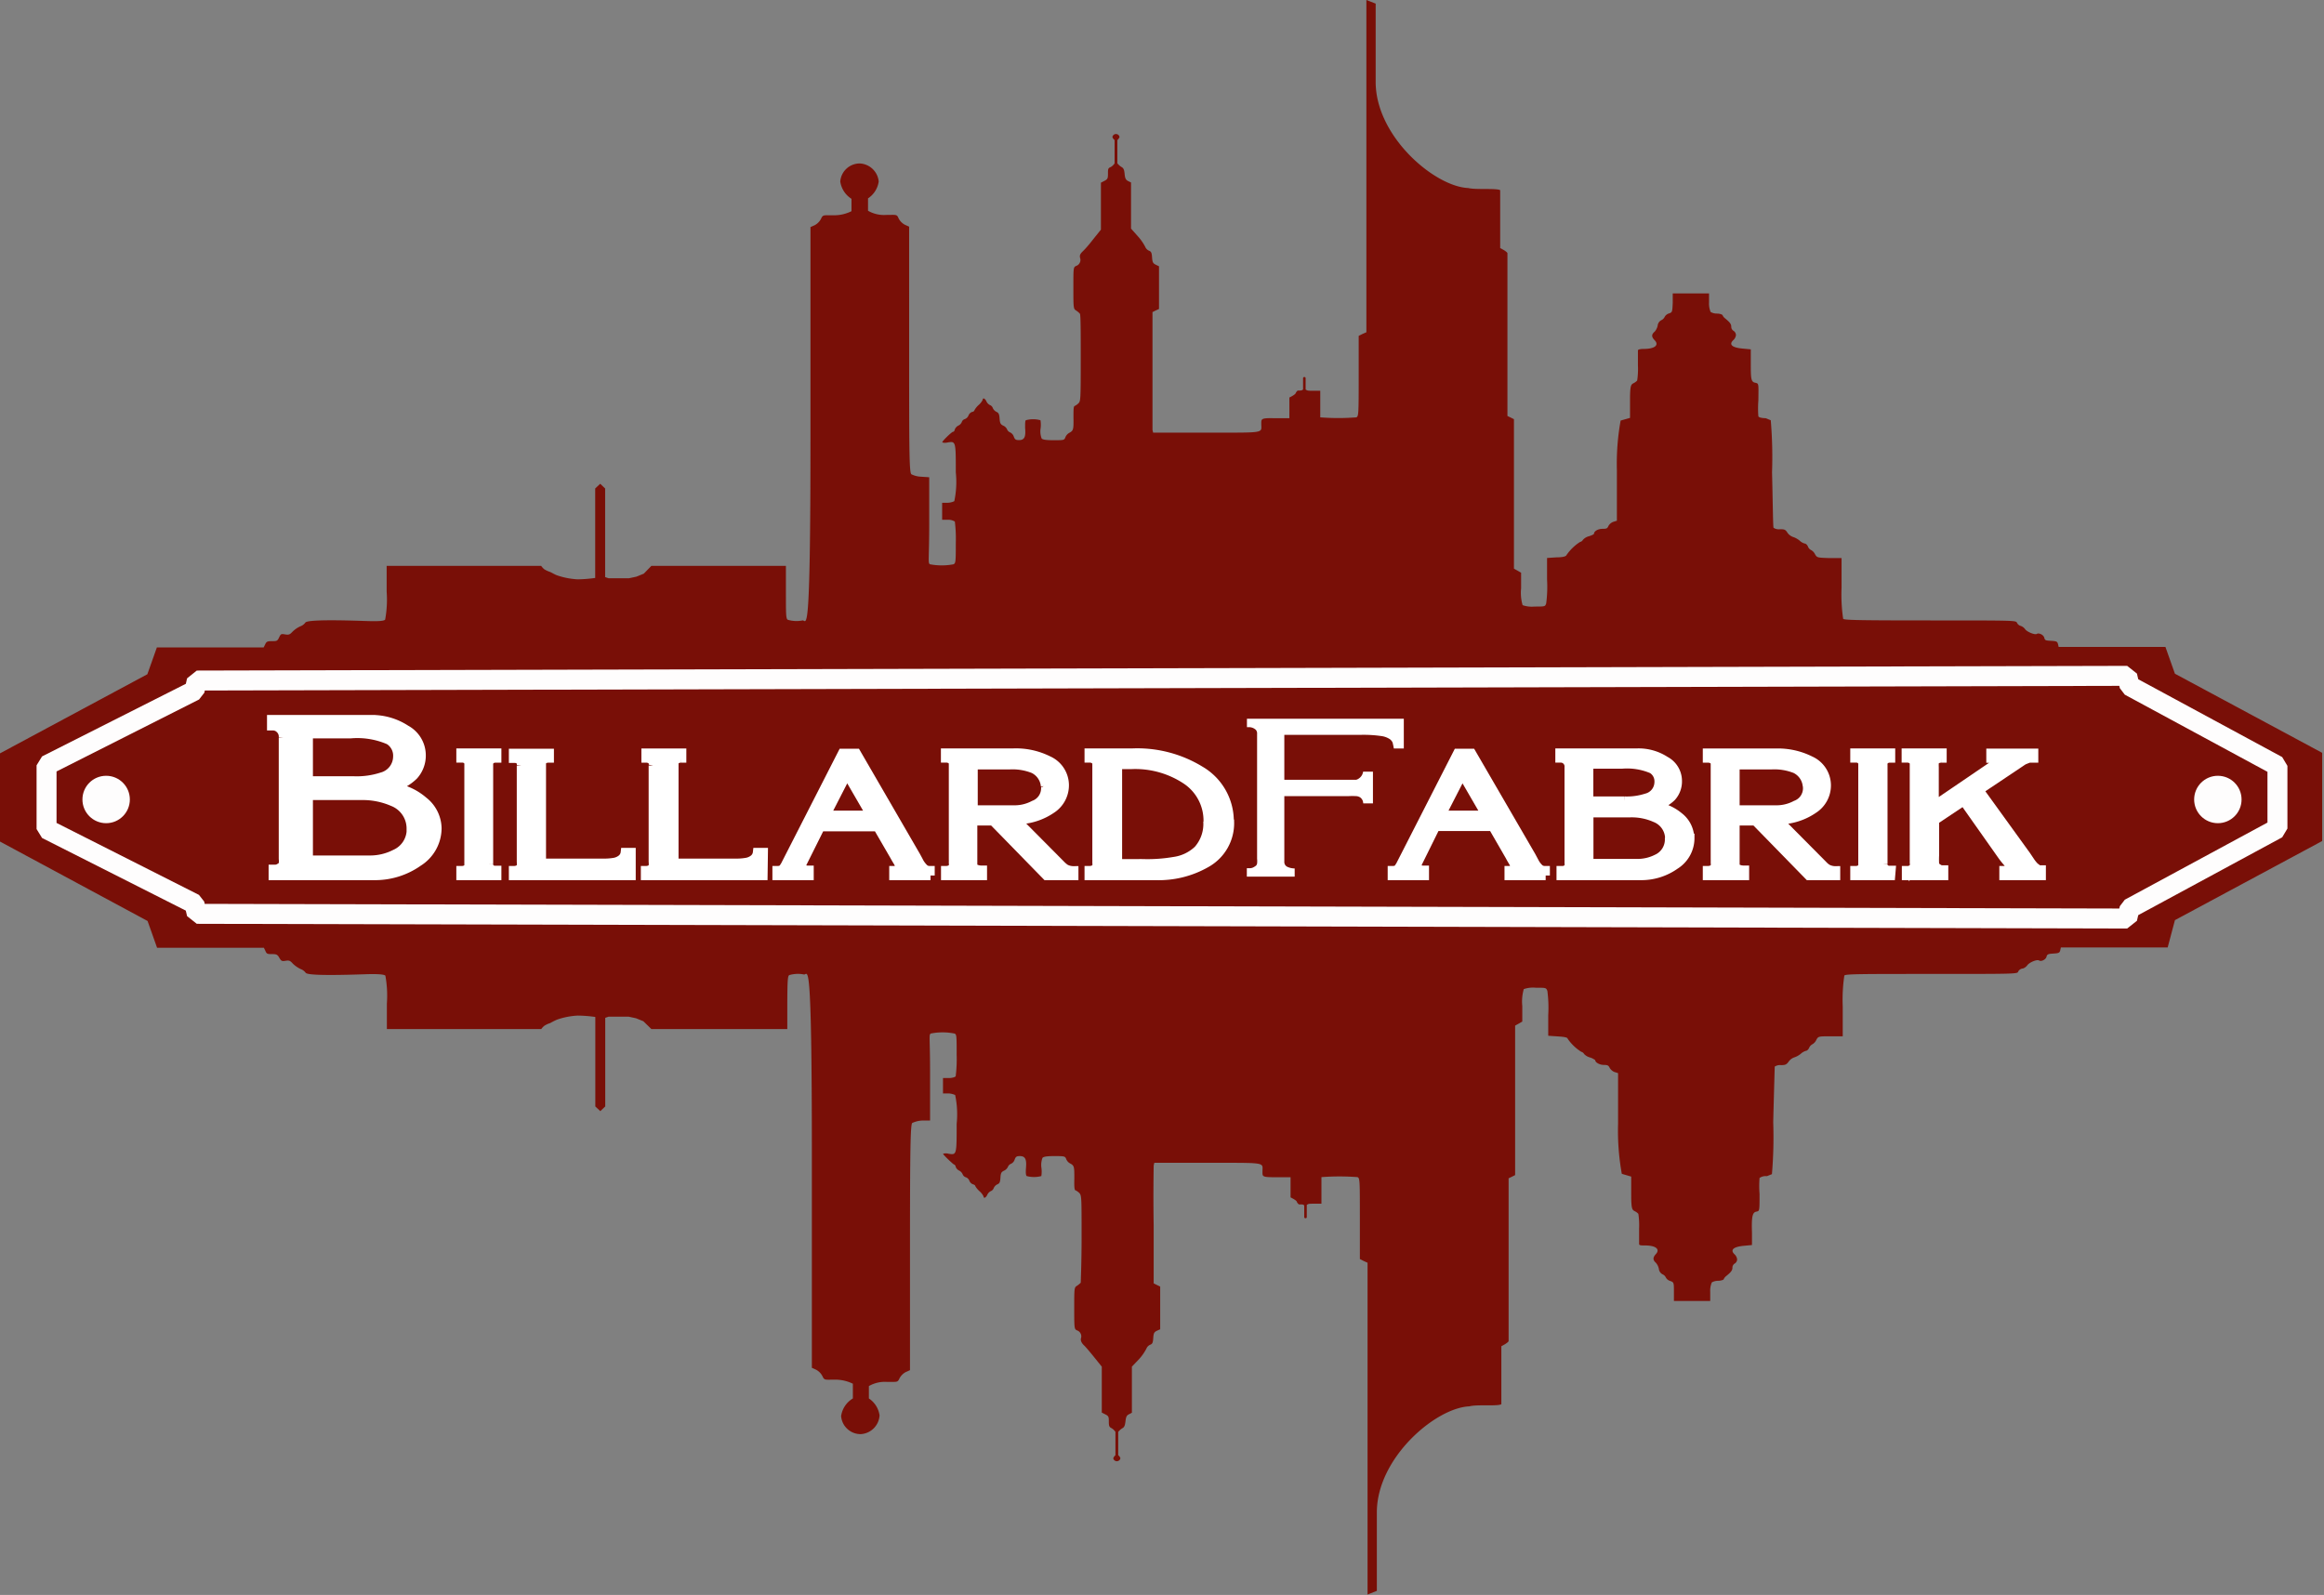 <svg id="Layer_1" data-name="Layer 1" xmlns="http://www.w3.org/2000/svg" viewBox="0 0 217.64 149.38"><rect x="0" y="0" width="217.64" height="149.38" fill="#808080" stroke="none"/><defs><style>.cls-1{fill:#790f07;}.cls-1,.cls-2,.cls-5{opacity:0.99;isolation:isolate;}.cls-2{fill:none;stroke-linejoin:bevel;stroke-width:1.87px;}.cls-2,.cls-3,.cls-4{stroke:#fff;}.cls-3,.cls-4,.cls-5{fill:#fff;}.cls-3{stroke-width:0.87px;}.cls-4{stroke-width:0.21px;}</style></defs><title>Artboard - no cranz</title><g id="g4377"><path id="path6762-3-8-7-7" class="cls-1" d="M0,70.56l13.8-7.41.89-2.51h10l.14-.28c.12-.27.21-.31.64-.31s.51,0,.67-.35.21-.34.57-.28.44,0,.7-.27a2.48,2.48,0,0,1,.72-.49,1,1,0,0,0,.46-.34c.06-.14.83-.32,5.54-.16,1.38.05,1.84,0,1.94-.13a10.42,10.42,0,0,0,.14-2.62V53H50.68a1.82,1.82,0,0,0,.28.31,2.61,2.61,0,0,0,.56.26c.22.1.43.24.66.32a7,7,0,0,0,1.91.37,12.38,12.38,0,0,0,1.65-.13V45.75l.47-.44.46.44v8.3l.32.11H58.9l.7-.15.69-.28L61,53h12.6v2.47c0,2.07,0,2.49.18,2.58a2.89,2.89,0,0,0,1.38.06c.35-.09.74,2.44.74-17V21.27l.4-.18a1.42,1.42,0,0,0,.59-.6c.18-.4.24-.32,1.12-.33a3.58,3.58,0,0,0,1.73-.38V18.62A2.3,2.3,0,0,1,78.69,17a1.83,1.83,0,0,1,1.84-1.69A1.87,1.87,0,0,1,82.29,17a2.28,2.28,0,0,1-1,1.58v1.16a3,3,0,0,0,1.71.39c.91,0,1-.08,1.15.32a1.42,1.42,0,0,0,.59.6l.4.18V32.76c0,9.08,0,11.52.21,11.66a2.26,2.26,0,0,0,.94.23l.73.05,0,4.22c0,3.55-.14,3.81.07,3.93a5.88,5.88,0,0,0,2.21,0c.2-.11.21-.25.21-2a13.1,13.1,0,0,0-.09-2,1.16,1.16,0,0,0-.63-.17l-.56,0V47.09l.5,0a1.52,1.52,0,0,0,.64-.15,8.77,8.77,0,0,0,.14-2.7c0-2.92,0-2.92-.76-2.8a1,1,0,0,1-.5,0c-.08-.08.89-1,1-1s.13-.11.17-.23a.7.7,0,0,1,.33-.35.64.64,0,0,0,.32-.33.43.43,0,0,1,.29-.28.6.6,0,0,0,.34-.34.59.59,0,0,1,.33-.33c.12,0,.22-.1.22-.15a1.85,1.85,0,0,1,.39-.49,1.52,1.52,0,0,0,.39-.5c0-.22.23-.12.35.16a.73.73,0,0,0,.33.34.46.46,0,0,1,.27.29.72.72,0,0,0,.33.34c.22.1.27.22.3.63s.08.54.33.66a.71.71,0,0,1,.37.35.52.52,0,0,0,.29.29.67.67,0,0,1,.34.39c.1.27.18.33.49.33.5,0,.65-.29.57-1.13,0-.43,0-.68.07-.73a2.55,2.55,0,0,1,1.37,0,2.74,2.74,0,0,1,0,.84,1.87,1.87,0,0,0,.11.87c.1.11.4.16,1.12.16.95,0,1,0,1.1-.27a.83.83,0,0,1,.35-.41c.4-.21.43-.31.41-1.43,0-.79,0-1.06.12-1.1a1.31,1.31,0,0,0,.36-.26c.19-.19.2-.44.2-4.24,0-2.22,0-4.08-.08-4.14a1.84,1.84,0,0,0-.34-.29c-.26-.16-.27-.19-.27-2.11s0-1.94.25-2.07a.59.59,0,0,0,.38-.75c-.06-.25,0-.38.29-.66s.65-.72,1-1.17l.66-.82V17.11l.33-.17c.3-.16.33-.23.33-.67s0-.52.27-.63a1.1,1.1,0,0,0,.35-.34V13.12s-.22-.19-.2-.31a.34.34,0,0,1,.66,0c0,.12-.2.31-.2.31V15.3a1.65,1.65,0,0,0,.35.32c.22.11.29.25.33.67s.11.56.33.67l.27.13v4.32l.63.71a4.66,4.66,0,0,1,.7,1,.68.68,0,0,0,.35.36c.21.08.26.19.29.63s.08.55.34.68l.31.15v4l-.31.14-.3.15,0,5.39c0,3,0,5.51,0,5.65l.06.25h5c5.56,0,5.13.07,5.13-.79,0-.5-.07-.59,1.24-.56.86,0,1.39,0,1.39,0V37.23s.51-.24.58-.39.17-.26.22-.26c.29,0,.36,0,.48-.1V35.42a.12.12,0,0,1,.12-.11.11.11,0,0,1,.12.11v1.06c.17.11.19.12.74.12l.63,0v2.49a22.21,22.21,0,0,0,3.38,0c.21-.11.22-.27.22-3.89V31.46l.33-.17.39-.17V0l.87.34V7.67c0,5.12,5.52,9.8,8.66,9.94.71.18,2.63,0,3,.2,0,.07,0,1.32,0,2.77v2.65l.34.19c.18.11.34.24.34.3s0,3.52,0,7.68l0,7.56.31.15.3.15v14l.34.19.33.19v1.46a4.17,4.17,0,0,0,.14,1.58,2.63,2.63,0,0,0,1.11.13c1,0,1,0,1.1-.3a12,12,0,0,0,.08-2.25l0-2,.89-.06c.63,0,.89-.1.93-.21a4.47,4.47,0,0,1,1.27-1.23.41.41,0,0,0,.27-.2,1.13,1.13,0,0,1,.58-.34c.25-.08.46-.18.46-.24,0-.23.38-.45.79-.45s.46-.05.56-.27a.87.87,0,0,1,.44-.38l.35-.11V44.05a22.67,22.67,0,0,1,.35-4.66l.88-.25V37.46c0-1.37.09-1.44.33-1.57a1.11,1.11,0,0,0,.34-.25,7.16,7.16,0,0,0,.07-1.4c0-.71,0-1.34,0-1.42s.2-.14.56-.14c1,0,1.46-.35,1-.82-.3-.31-.3-.53,0-.79a1.22,1.22,0,0,0,.29-.58.64.64,0,0,1,.34-.5.66.66,0,0,0,.32-.32.67.67,0,0,1,.39-.31c.32-.11.32-.13.36-1l0-.88h3.4s0,.45,0,.86a2,2,0,0,0,.15.88,1.19,1.19,0,0,0,.6.15c.26,0,.5.09.52.16a.74.74,0,0,0,.21.27c.47.38.6.55.6.8a.45.45,0,0,0,.22.39.49.49,0,0,1,.22.38.74.74,0,0,1-.22.46c-.48.43-.17.73.87.82l.74.07,0,1.18c0,1.48,0,1.85.38,1.94s.35,0,.33,1.66a9.6,9.6,0,0,0,0,1.5c.07.11.34.16.69.17l.47.19a41.25,41.25,0,0,1,.12,4.87c.07,2.79.09,5.13.14,5.2a.89.89,0,0,0,.58.14c.41,0,.52,0,.72.32a1.08,1.08,0,0,0,.52.4,1.91,1.91,0,0,1,.63.35,1.08,1.08,0,0,0,.48.27c.09,0,.22.12.29.27a.6.6,0,0,0,.3.34.88.88,0,0,1,.36.38c.19.33.2.33,1.34.37l1.15,0,0,2.77a15.55,15.55,0,0,0,.15,2.92c.1.12,1.61.15,8.17.15,7.94,0,8,0,8.11.22a.53.53,0,0,0,.34.29.86.86,0,0,1,.42.31c.17.25.92.56,1.1.44s.62.08.69.35.14.27.65.3.58.07.64.31l.06.26h10l.89,2.51,13.79,7.41v8.26l-13.79,7.41L203,88.74h-10l-.06.26c-.06.24-.13.28-.64.31s-.59.07-.65.31-.48.47-.69.34-.93.19-1.1.44a.86.86,0,0,1-.42.31A.53.53,0,0,0,189,91c-.07.22-.17.22-8.11.22-6.56,0-8.07,0-8.17.15a15.55,15.55,0,0,0-.15,2.92l0,2.77-1.15,0c-1.14,0-1.15,0-1.34.37a.88.88,0,0,1-.36.38.68.68,0,0,0-.3.34c-.07.15-.2.27-.29.27a1.19,1.19,0,0,0-.48.27,1.91,1.91,0,0,1-.63.35,1.08,1.08,0,0,0-.52.4c-.2.27-.31.32-.72.32a.89.89,0,0,0-.58.14c0,.07-.07,2.42-.14,5.2a41.25,41.25,0,0,1-.12,4.87l-.47.19a1,1,0,0,0-.69.17,9.63,9.63,0,0,0,0,1.5c0,1.69,0,1.58-.33,1.66s-.43.46-.38,1.94l0,1.18-.74.07c-1,.09-1.35.39-.87.82a.76.76,0,0,1,.22.46.47.47,0,0,1-.22.38.45.45,0,0,0-.22.39c0,.25-.13.42-.6.8a.74.74,0,0,0-.21.27c0,.07-.26.15-.52.16a1.19,1.19,0,0,0-.6.15,2,2,0,0,0-.15.88c0,.41,0,.86,0,.86h-3.4l0-.88c0-.85,0-.87-.36-1a.67.67,0,0,1-.39-.31.61.61,0,0,0-.32-.31.66.66,0,0,1-.34-.51,1.22,1.22,0,0,0-.29-.58c-.28-.25-.28-.48,0-.79.44-.47,0-.82-1-.82-.36,0-.56,0-.56-.14s0-.71,0-1.42a7.16,7.16,0,0,0-.07-1.4,1.11,1.11,0,0,0-.34-.25c-.24-.13-.33-.2-.33-1.57v-1.67l-.88-.26a22.67,22.67,0,0,1-.35-4.66v-4.77l-.35-.11a.94.94,0,0,1-.44-.39c-.1-.22-.2-.27-.56-.27s-.79-.22-.79-.45c0,0-.21-.16-.46-.24a1.2,1.2,0,0,1-.58-.33.43.43,0,0,0-.27-.21,4.43,4.43,0,0,1-1.27-1.22c0-.12-.3-.18-.93-.22l-.89-.06,0-1.94a12.08,12.08,0,0,0-.08-2.26c-.12-.3-.13-.3-1.1-.3a2.63,2.63,0,0,0-1.11.13,4.24,4.24,0,0,0-.14,1.59v1.45l-.33.19-.34.19v14l-.3.15-.31.15,0,7.56c0,4.16,0,7.62,0,7.68s-.16.19-.34.3l-.34.19v2.65c0,1.45,0,2.7,0,2.78-.36.21-2.28,0-3,.2-3.14.13-8.66,4.81-8.66,9.94V149l-.87.34V118.27l-.39-.18-.33-.17v-3.78c0-3.62,0-3.78-.22-3.89a22.21,22.21,0,0,0-3.38,0v2.49l-.63,0c-.55,0-.57,0-.74.11V114a.11.11,0,0,1-.12.1.11.11,0,0,1-.12-.1V112.9c-.12-.11-.19-.09-.48-.09a.49.49,0,0,1-.22-.27c-.07-.15-.58-.39-.58-.39v-1.89s-.53,0-1.39,0c-1.31,0-1.24-.06-1.24-.56,0-.85.43-.79-5.13-.79h-5l-.06.25c0,.14-.05,2.68,0,5.65l0,5.39.3.15.31.15v4l-.31.14c-.26.13-.31.23-.34.68s-.08.55-.29.63a.68.68,0,0,0-.35.36,4.66,4.66,0,0,1-.7,1L106,128v4.32l-.27.14c-.22.1-.28.24-.33.66s-.11.56-.33.67a1.65,1.65,0,0,0-.35.32v2.18s.22.19.2.31a.34.34,0,0,1-.66,0c0-.12.2-.31.2-.31v-2.18a1.22,1.22,0,0,0-.35-.34c-.22-.1-.27-.2-.27-.62s0-.52-.33-.68l-.33-.17V128l-.66-.82c-.36-.45-.82-1-1-1.17s-.35-.41-.29-.66a.59.59,0,0,0-.38-.75c-.24-.12-.25-.17-.25-2.07s0-1.95.27-2.11a2.4,2.4,0,0,0,.34-.28c0-.07.08-1.93.08-4.15,0-3.8,0-4-.2-4.24a1.31,1.31,0,0,0-.36-.26c-.11,0-.14-.31-.12-1.1,0-1.12,0-1.22-.41-1.43a.8.8,0,0,1-.35-.4c-.1-.26-.15-.28-1.1-.28-.72,0-1,.05-1.12.16a1.9,1.9,0,0,0-.11.88,2.69,2.69,0,0,1,0,.83,2.64,2.64,0,0,1-1.37,0c-.08-.06-.1-.31-.07-.73.08-.85-.07-1.14-.57-1.14-.31,0-.39.06-.49.33a.64.64,0,0,1-.34.39.52.52,0,0,0-.29.29.76.76,0,0,1-.37.36c-.25.12-.3.22-.33.65s-.08.54-.3.63a.7.7,0,0,0-.33.35.47.47,0,0,1-.27.28.73.73,0,0,0-.33.34c-.12.28-.35.38-.35.16a1.52,1.52,0,0,0-.39-.5,1.87,1.87,0,0,1-.39-.48c0-.06-.1-.13-.22-.16a.59.59,0,0,1-.33-.33.55.55,0,0,0-.34-.33.47.47,0,0,1-.29-.28.7.7,0,0,0-.32-.34.66.66,0,0,1-.33-.35c0-.12-.12-.23-.17-.23s-1.12-1-1-1a.92.92,0,0,1,.5,0c.76.12.76.12.76-2.8a8.77,8.77,0,0,0-.14-2.7,1.7,1.7,0,0,0-.64-.15l-.5,0v-1.44l.56,0c.3,0,.59-.09.63-.17a13,13,0,0,0,.09-2c0-1.78,0-1.93-.21-2a5.68,5.68,0,0,0-2.21,0c-.21.12-.06.38-.07,3.94l0,4.21-.73,0a2.43,2.43,0,0,0-.94.23c-.17.14-.21,2.58-.21,11.66v11.49l-.4.18a1.42,1.42,0,0,0-.59.6c-.18.4-.24.3-1.15.32a3,3,0,0,0-1.71.39v1.16a2.28,2.28,0,0,1,1,1.58,1.87,1.87,0,0,1-1.76,1.76,1.83,1.83,0,0,1-1.84-1.69,2.3,2.3,0,0,1,1.1-1.65V129.6a3.73,3.73,0,0,0-1.73-.38c-.88,0-.94.07-1.12-.33a1.42,1.42,0,0,0-.59-.6l-.4-.18V108.27c0-19.43-.39-16.9-.74-17a2.89,2.89,0,0,0-1.38.06c-.14.09-.17.51-.18,2.59v2.46H61l-.75-.73-.69-.28-.7-.15H57l-.32.11v8.3l-.46.44-.47-.44V95.25a12.38,12.38,0,0,0-1.65-.13,7,7,0,0,0-1.91.37,5.8,5.8,0,0,0-.66.33,2.2,2.2,0,0,0-.56.26,1.54,1.54,0,0,0-.28.3H36.23V94a10.42,10.42,0,0,0-.14-2.62c-.1-.1-.56-.18-1.94-.13-4.71.16-5.48,0-5.54-.16a1,1,0,0,0-.46-.33,2.74,2.74,0,0,1-.72-.5c-.26-.29-.36-.33-.7-.27s-.41,0-.57-.28-.24-.35-.67-.35-.52,0-.64-.31l-.14-.28h-10l-.89-2.51L0,78.82V70.56Z"/><path id="rect4881-1-3-5-6-9-5" class="cls-2" d="M4.36,77.65l13.85,7,.22.94,180.78.44.22-.94,13.85-7.49V71.73l-13.85-7.49-.22-.94-180.78.44-.21.94-13.86,7v5.92Z"/><g id="g5231-8-0"><g id="flowRoot3011-1-5-1-5-5"><path id="path4356-1-2" class="cls-3" d="M40.92,77.57a3.74,3.74,0,0,1-1.76,3.15A7,7,0,0,1,35,82H25.59v-.58h.12a.81.81,0,0,0,.38-.07,1.86,1.86,0,0,0,.33-.21.48.48,0,0,0,.12-.26,2,2,0,0,0,0-.45c0-.12,0-.24,0-.36v-11a1,1,0,0,0-.31-.81.93.93,0,0,0-.66-.28h-.13v-.58h9.26a5.78,5.78,0,0,1,3.3.94,2.73,2.73,0,0,1,1.44,2.34,2.76,2.76,0,0,1-.71,1.94,4.45,4.45,0,0,1-2,1.12,5.52,5.52,0,0,1,2.91,1.3A3.29,3.29,0,0,1,40.92,77.57Zm-3.67-6.7a1.72,1.72,0,0,0-.81-1.56,7.48,7.48,0,0,0-3.6-.59l-.67,0h-3.3v4.42h4.27a7.57,7.57,0,0,0,2.61-.36A2,2,0,0,0,37.25,70.87Zm1.26,6.78a2.7,2.7,0,0,0-1.72-2.57,7.07,7.07,0,0,0-3-.58H28.87l0,6.06,5.77,0A5.15,5.15,0,0,0,37,80a2.52,2.52,0,0,0,1.52-2.36Z"/><path id="path4358-6-7" class="cls-3" d="M46.52,82H43.17v-.46h.1a.76.76,0,0,0,.54-.21.4.4,0,0,0,.11-.32V71.63a.58.58,0,0,0-.11-.41.68.68,0,0,0-.54-.23h-.1v-.46h3.35V71h-.1a.73.73,0,0,0-.56.22.69.69,0,0,0-.11.43v9.25a.76.76,0,0,0,.11.41.7.7,0,0,0,.56.21h.1Z"/><path id="path4360-5-9" class="cls-3" d="M59.09,82h-11v-.46h.1a.88.88,0,0,0,.54-.21.55.55,0,0,0,.1-.25,2.34,2.34,0,0,0,0-.38v-9a1.12,1.12,0,0,0,0-.29.42.42,0,0,0-.1-.17.73.73,0,0,0-.54-.22h-.1v-.46h3.35V71h-.1a.73.73,0,0,0-.54.22.49.49,0,0,0-.1.23c0,.1,0,.23,0,.4v9H56.5a5.45,5.45,0,0,0,1-.07,1.52,1.52,0,0,0,.68-.28.93.93,0,0,0,.38-.65h.54V82Z"/><path id="path4362-4-3" class="cls-3" d="M71.45,82h-11v-.46h.1a.88.88,0,0,0,.54-.21.46.46,0,0,0,.09-.25,1.58,1.58,0,0,0,0-.38v-9a.78.78,0,0,0,0-.29.32.32,0,0,0-.09-.17A.73.73,0,0,0,60.6,71h-.1v-.46h3.34V71h-.09a.73.73,0,0,0-.54.22.41.41,0,0,0-.1.23c0,.1,0,.23,0,.4v9h5.76a5.26,5.26,0,0,0,1-.07,1.51,1.51,0,0,0,.69-.28.93.93,0,0,0,.38-.65h.54Z"/><path id="path4364-4-5" class="cls-3" d="M87.14,82H83.71v-.46h.1a1,1,0,0,0,.49-.12c.1,0,0-.27-.17-.65-.12-.19-.23-.38-.34-.58l-1.6-2.76H76.82L75.1,80.88a.43.43,0,0,0-.06.24.28.28,0,0,0,.06.18.84.84,0,0,0,.58.21h.09V82h-3v-.46h.11a.74.74,0,0,0,.39-.12s.06,0,.11-.11l.16-.25,5.36-10.5h1.29l5.58,9.63c.11.2.22.4.32.6a2.52,2.52,0,0,0,.42.54.74.74,0,0,0,.49.21h.1V82Zm-5.56-5.64-2.26-3.9-2,3.9Z"/><path id="path4366-0-7" class="cls-3" d="M100.56,82H98l-5-5.12-1.91,0v3.27c0,.47,0,.77,0,.89a.39.39,0,0,0,.1.25,1.23,1.23,0,0,0,.7.21H92V82H88.56v-.46h.09a.88.88,0,0,0,.54-.21.35.35,0,0,0,.1-.21,1.83,1.83,0,0,0,0-.35,2.83,2.83,0,0,0,0-.29V71.58a.47.47,0,0,0-.11-.36.78.78,0,0,0-.54-.23h-.09v-.46h6.38a6.75,6.75,0,0,1,3.24.71,2.53,2.53,0,0,1,1.5,2.29,2.63,2.63,0,0,1-1.19,2.22,5.8,5.8,0,0,1-2.8,1l-.5.07L99.33,81a2.62,2.62,0,0,0,.26.24,1.19,1.19,0,0,0,.23.16,1.67,1.67,0,0,0,.74.16V82Zm-2.65-8.38A2,2,0,0,0,96.8,72a5.32,5.32,0,0,0-2.26-.37H91.13v4.23l3.89,0a3.85,3.85,0,0,0,1.81-.45,1.68,1.68,0,0,0,1.1-1.49,1.47,1.47,0,0,0,0-.25Z"/><path id="path4368-0-9" class="cls-3" d="M115.14,77A4.26,4.26,0,0,1,113,80.8,8.94,8.94,0,0,1,108.22,82H102v-.46h.09a.88.88,0,0,0,.54-.21.35.35,0,0,0,.1-.21,1.83,1.83,0,0,0,0-.35,2.81,2.81,0,0,0,0-.29V71.58a.47.47,0,0,0-.12-.36.76.76,0,0,0-.54-.23H102v-.46h4.09a11.27,11.27,0,0,1,6.3,1.65,5.47,5.47,0,0,1,2.72,4.8Zm-2,0A4.59,4.59,0,0,0,111.05,73a8.65,8.65,0,0,0-5.11-1.4h-1.29v9.3h2.47a14.93,14.93,0,0,0,2.85-.21,4.07,4.07,0,0,0,2.24-1.08A3.68,3.68,0,0,0,113.12,76.93Z"/><path id="path4370-5-4" class="cls-4" d="M131.33,70h-.71c-.05-.27-.09-.42-.1-.47a.88.88,0,0,0-.31-.39,2,2,0,0,0-.87-.31,11.75,11.75,0,0,0-1.88-.11h-7.29v4.42h6.28l.56,0a.84.84,0,0,0,.33-.16,1,1,0,0,0,.4-.6h.73v2.76h-.71a.8.8,0,0,0-.32-.54.88.88,0,0,0-.45-.14,6.81,6.81,0,0,0-.7,0h-6.12v6.25a.6.6,0,0,0,.34.57,1.76,1.76,0,0,0,.63.16V82h-4.27v-.58H117a.81.81,0,0,0,.38-.07,1.55,1.55,0,0,0,.33-.21.48.48,0,0,0,.12-.26,2,2,0,0,0,0-.45c0-.12,0-.24,0-.36V68.74a.62.62,0,0,0-.14-.45A1.06,1.06,0,0,0,117,68h-.12v-.58h14.48V70Z"/><path id="path4372-9-7" class="cls-3" d="M144.75,82h-3.42v-.46h.09a1.06,1.06,0,0,0,.5-.12c.09,0,0-.27-.18-.65-.11-.19-.23-.38-.33-.58L139.8,77.4h-5.36l-1.72,3.48a.43.43,0,0,0-.07.24.29.29,0,0,0,.07.18.84.84,0,0,0,.57.21h.1V82h-3v-.46h.11a.71.71,0,0,0,.38-.12.28.28,0,0,0,.11-.11l.16-.25,5.36-10.5h1.29l5.59,9.63.32.6a2.2,2.2,0,0,0,.41.54.74.74,0,0,0,.49.21h.1V82Zm-5.55-5.64-2.26-3.9-2,3.9Z"/><path id="path4374-55-5" class="cls-3" d="M158.25,78.51A2.94,2.94,0,0,1,156.86,81a5.45,5.45,0,0,1-3.27,1H146.2v-.46h.1a.65.65,0,0,0,.3-.05,1.12,1.12,0,0,0,.25-.16.35.35,0,0,0,.1-.21,1.83,1.83,0,0,0,0-.35,2.81,2.81,0,0,0,0-.29V71.84a.79.79,0,0,0-.77-.85h-.09v-.46h7.27a4.58,4.58,0,0,1,2.59.74,2.12,2.12,0,0,1,1.13,1.84,2.15,2.15,0,0,1-.55,1.52,3.52,3.52,0,0,1-1.59.88,4.49,4.49,0,0,1,2.29,1,2.57,2.57,0,0,1,1,2Zm-2.88-5.26a1.35,1.35,0,0,0-.64-1.23,6,6,0,0,0-2.83-.46l-.53,0h-2.59v3.47h3.36a5.94,5.94,0,0,0,2.05-.28,1.55,1.55,0,0,0,1.18-1.52Zm1,5.33a2.12,2.12,0,0,0-1.36-2,5.44,5.44,0,0,0-2.35-.46h-3.87l0,4.76h4.53a4,4,0,0,0,1.83-.42,2,2,0,0,0,1.2-1.85Z"/><path id="path4376-2-4" class="cls-3" d="M171.9,82h-2.51l-5-5.12-1.91,0v3.27c0,.47,0,.77,0,.89a.46.46,0,0,0,.09.25,1.27,1.27,0,0,0,.7.21h.1V82H159.9v-.46h.1a.88.88,0,0,0,.54-.21.51.51,0,0,0,.1-.21,1.83,1.83,0,0,0,0-.35,2.83,2.83,0,0,0,0-.29V71.58a.52.52,0,0,0-.11-.36A.78.78,0,0,0,160,71h-.1v-.46h6.39a6.75,6.75,0,0,1,3.24.71,2.53,2.53,0,0,1,1.5,2.29,2.61,2.61,0,0,1-1.2,2.22,5.76,5.76,0,0,1-2.8,1l-.49.07L170.68,81a2.65,2.65,0,0,0,.25.24,1.67,1.67,0,0,0,.24.16,1.63,1.63,0,0,0,.73.16V82Zm-2.64-8.38A2,2,0,0,0,168.15,72a5.35,5.35,0,0,0-2.26-.37h-3.41v4.23l3.89,0a3.85,3.85,0,0,0,1.81-.45,1.68,1.68,0,0,0,1.1-1.49A1.47,1.47,0,0,0,169.26,73.59Z"/><path id="path4378-0-1" class="cls-3" d="M177.05,82h-3.34v-.46h.09a.77.77,0,0,0,.55-.21.44.44,0,0,0,.11-.32V71.63a.63.63,0,0,0-.11-.41.69.69,0,0,0-.55-.23h-.09v-.46h3.34V71H177a.72.72,0,0,0-.56.22.63.63,0,0,0-.11.43v9.25a.68.68,0,0,0,.11.41.69.69,0,0,0,.56.21h.09Z"/><path id="path4380-9-4" class="cls-3" d="M191.16,82h-3.49v-.46h.11a.51.51,0,0,0,.46-.2c.07-.11,0-.33-.28-.65-.14-.16-.27-.33-.4-.5L183.9,75l-2.74,1.83v3.3a7.26,7.26,0,0,0,0,.74.6.6,0,0,0,.19.38,2.12,2.12,0,0,0,.29.18.65.65,0,0,0,.27.05h.11V82h-3.48v-.46h.11a.59.59,0,0,0,.28-.05s.13-.08.26-.16a.41.41,0,0,0,.09-.21,1.25,1.25,0,0,0,0-.35,2.83,2.83,0,0,0,0-.29V71.58a.52.52,0,0,0-.11-.36.78.78,0,0,0-.54-.23h-.11v-.46h3.35V71h-.09a.79.79,0,0,0-.56.22.5.5,0,0,0-.09.23,3.9,3.9,0,0,0,0,.4v3.62l5.32-3.62.36-.25c.26-.19.35-.32.29-.4a.52.52,0,0,0-.26-.19h-.39v-.46h4V71H190l-.33.13a1.55,1.55,0,0,0-.37.2l-.76.51L185.31,74l4.43,6.13.41.61a3.25,3.25,0,0,0,.38.46l.23.18a.42.42,0,0,0,.28.1h.12V82Z"/></g><circle id="path4899-9-6-8-5" class="cls-5" cx="9.94" cy="74.88" r="2.22"/><circle id="path4899-4-1-3-7-2" class="cls-5" cx="207.7" cy="74.88" r="2.22"/></g></g></svg>